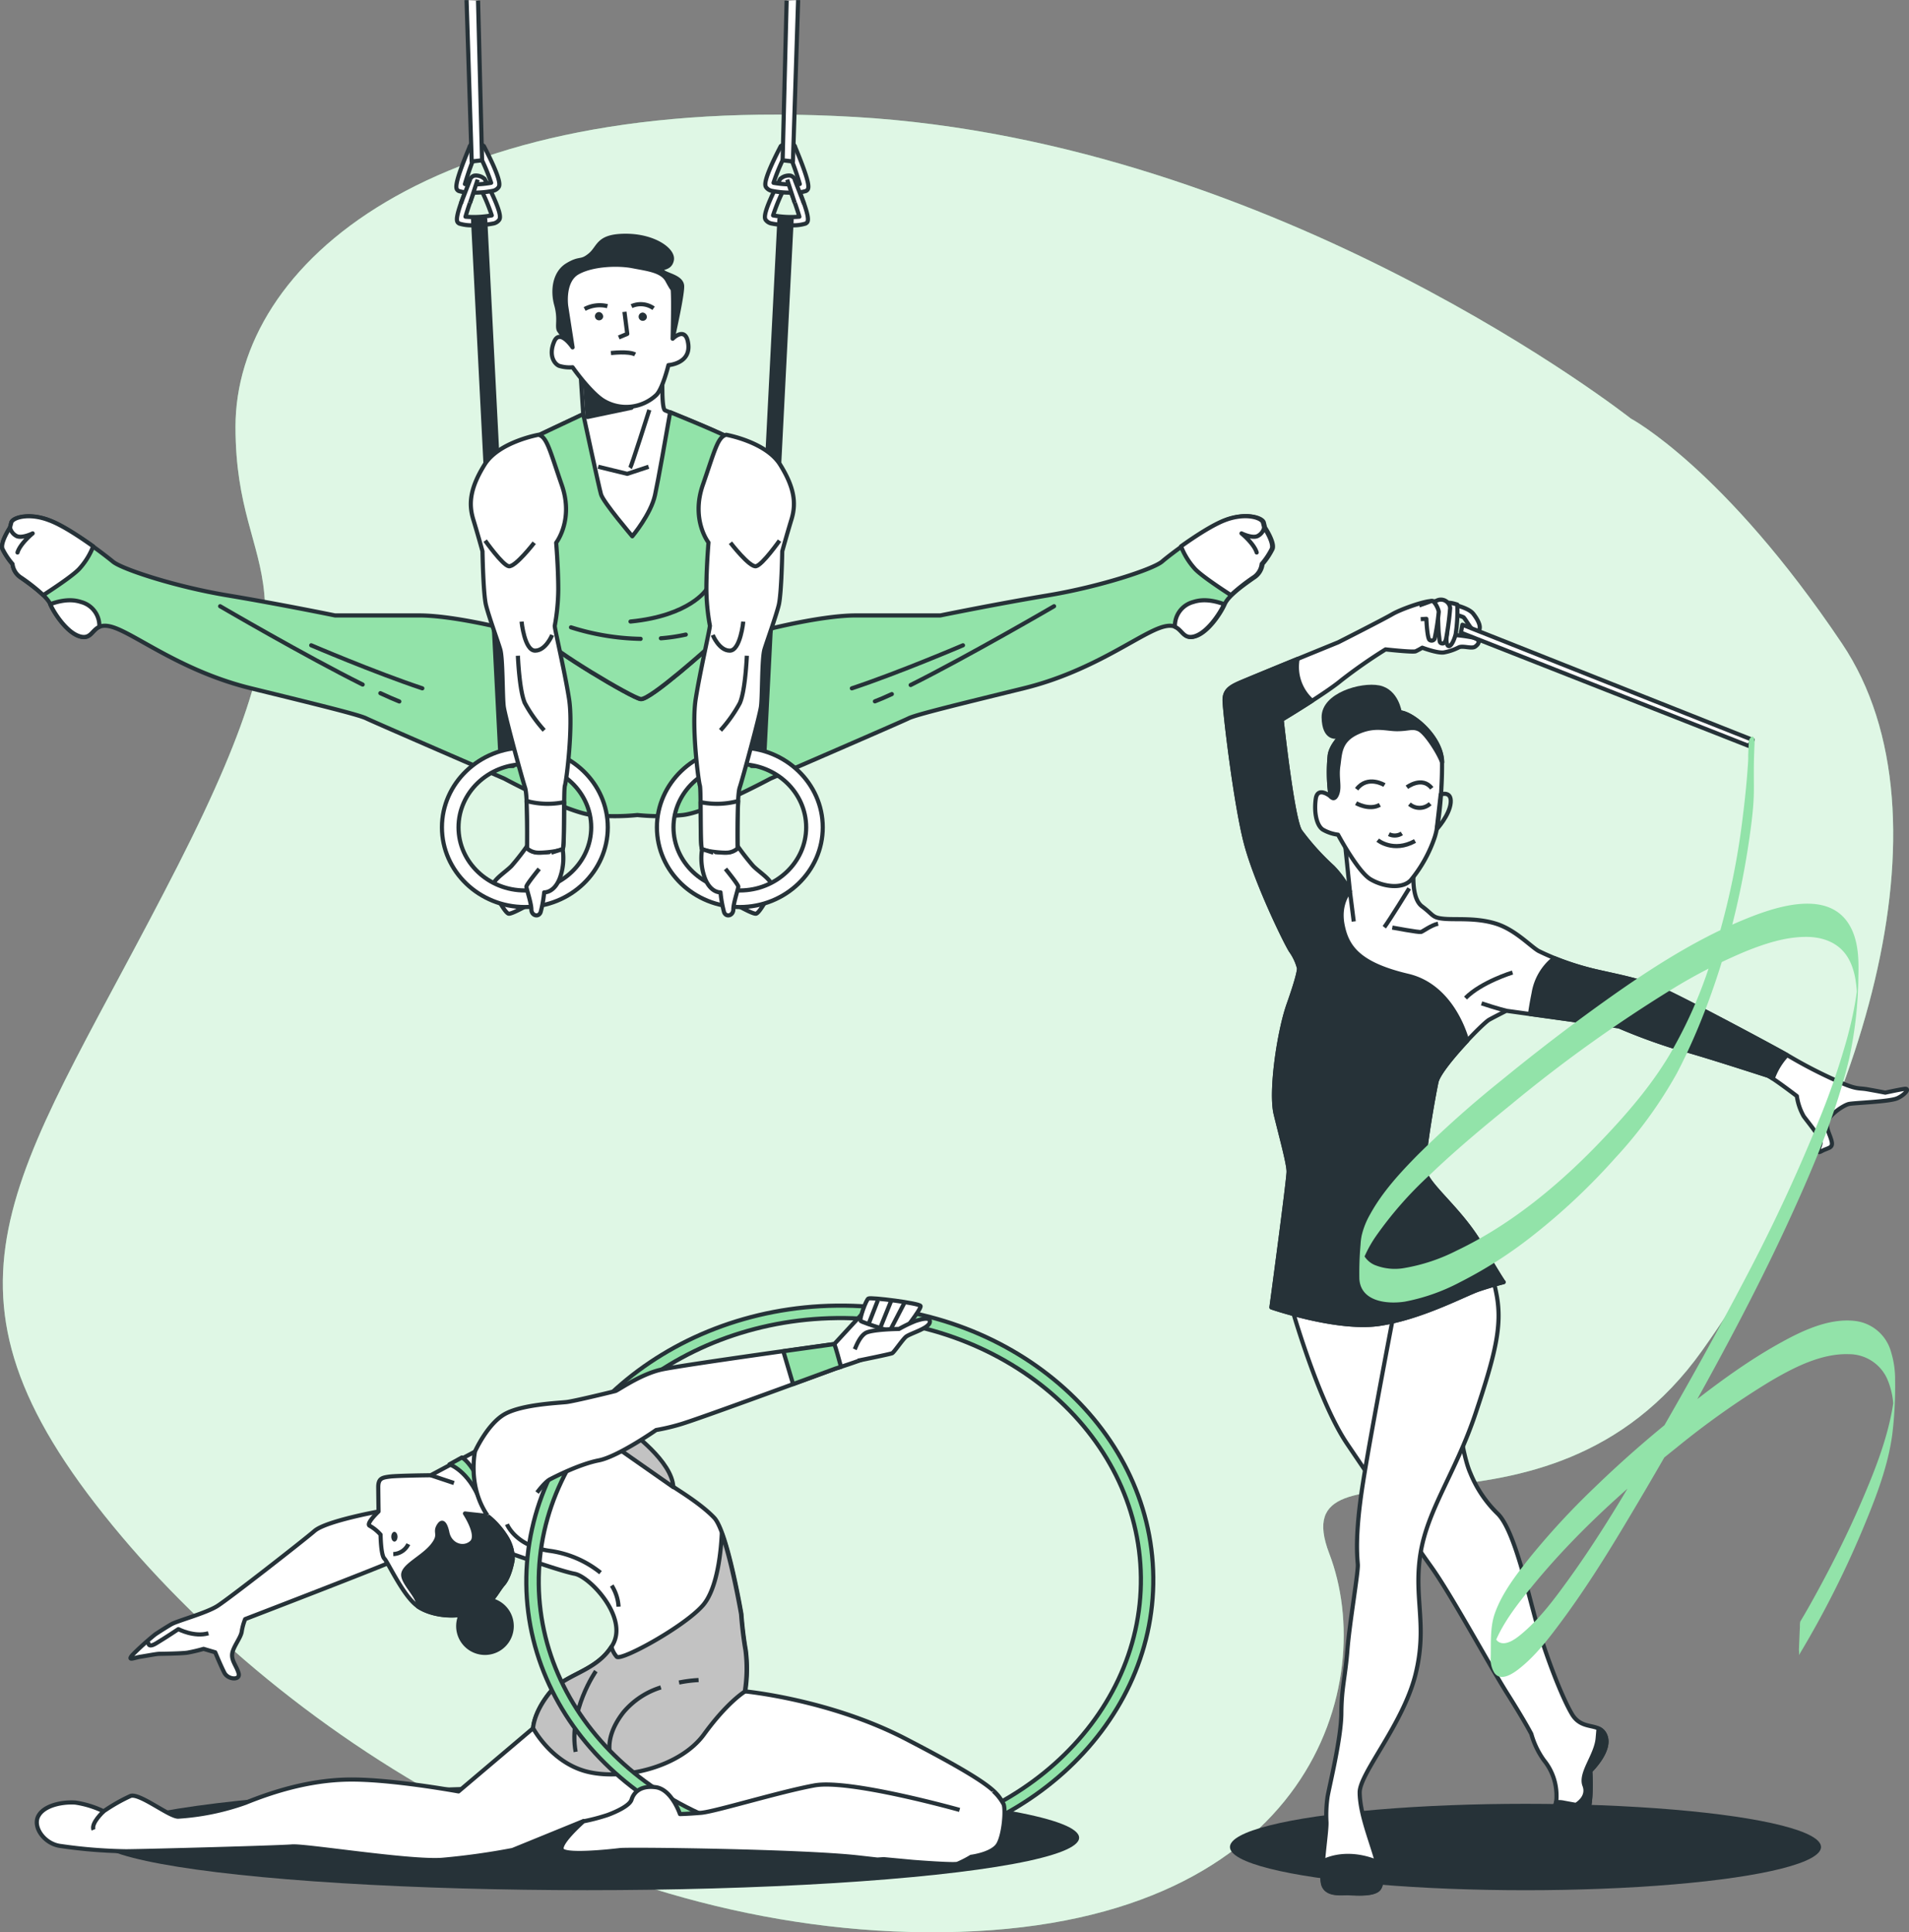 <svg xmlns="http://www.w3.org/2000/svg" viewBox="0 0 460.43 466.02"><rect x="0" y="0" width="460.43" height="466.02" fill="#808080" stroke="none"/><g id="background-simple"><path d="M413.53,111.48S328.9,44.7,226.41,38.75,77,74.46,77,113.47s23.14,33.06-13.89,105.79S.28,317.78,43.26,373.32s123,105.79,208.27,103.14,101.17-60.17,89.27-91.24,52.23,4,89.92-48.93S492.87,208,464.44,165.7,413.53,111.48,413.53,111.48Z" transform="translate(-20.2 -10.54)" style="fill:#92E3A9"></path><path d="M413.53,111.48S328.9,44.7,226.41,38.75,77,74.46,77,113.47s23.14,33.06-13.89,105.79S.28,317.78,43.26,373.32s123,105.79,208.27,103.14,101.17-60.17,89.27-91.24,52.23,4,89.92-48.93S492.87,208,464.44,165.7,413.53,111.48,413.53,111.48Z" transform="translate(-20.2 -10.54)" style="fill:#fff;opacity:0.7"></path></g><g id="shadow-2"><ellipse cx="367.93" cy="445.46" rx="71.28" ry="10.42" style="fill:#263238"></ellipse></g><g id="shadow-1"><ellipse cx="141.64" cy="443.22" rx="118.63" ry="12.65" style="fill:#263238"></ellipse></g><g id="character-3"><path d="M331.34,324.49s6.53,23.6,13.8,34.31,15.31,22.71,20.23,29.58,14,23.69,18.33,30.54,5.84,9.82,5.84,9.82a20,20,0,0,0,3.07,6.37,13.45,13.45,0,0,1,3,8.46c.08,3.12-1.21,3.9-1.27,5.36s2.85,1.78,4.32,1.43,4-.67,4.74-3.77.36-8.94.36-8.94,5-4.79,3.68-8.39-5.58-1.06-8.11-5.33-6.29-14.21-8.48-21.8-5.33-22.3-9.32-26.42a28.68,28.68,0,0,1-6.68-9.86c-1.53-3.39-2.49-10.3-2.49-10.3s.47-6.44-3.89-21.83-14.62-14.34-24.4-14.54S332.23,318.07,331.34,324.49Z" transform="translate(-20.2 -10.54)" style="fill:#fff;stroke:#263238;stroke-linejoin:round"></path><path d="M398.65,450.36c1.47-.36,4-.67,4.74-3.77s.36-8.94.36-8.94,5-4.79,3.68-8.39a3,3,0,0,0-1.68-1.84c-.05.58-.12,1.36-.21,2.39-.38,4.15-4.31,8.36-3.18,11.33s-2.07,4.7-2.07,4.7l-2.89-.53a5.2,5.2,0,0,0-1.92-.08c-.3,1.8-1.1,2.55-1.15,3.7C394.27,450.39,397.18,450.71,398.65,450.36Z" transform="translate(-20.2 -10.54)" style="fill:#263238;stroke:#263238;stroke-linejoin:round"></path><path d="M356.71,325.53s-5.82,30.17-7.8,42.8-1.35,17.65-1.22,19.53-2,14.08-2.52,20.72-1.41,8.9-1.45,15.15-3,18-3.34,20.27a29.76,29.76,0,0,0-.25,6c.11,2.51-1.52,11.81-.81,14.76s4.49,2.26,6.15,2.33,6.23.47,7.34-1.15.17-4.16-1.11-8.38-3.54-10.14-3.56-14.73,10.46-16.44,13.45-28.4-.49-18.35,1.2-29.11,8.52-19.64,13.27-33.82,6.49-21.18,5.13-28.53-3-8.87-3-8.87Z" transform="translate(-20.2 -10.54)" style="fill:#fff;stroke:#263238;stroke-linejoin:round"></path><path d="M352.81,466c.92-1.36.42-3.36-.52-6.43-6.68-2.67-11.39-.91-13-.11a20.68,20.68,0,0,0,0,5.36c.71,2.94,4.49,2.26,6.15,2.33S351.7,467.59,352.81,466Z" transform="translate(-20.2 -10.54)" style="fill:#263238;stroke:#263238;stroke-linejoin:round"></path><path d="M344.45,212.52l1.33,12.93a23.67,23.67,0,0,0-4.11-5.75A60.12,60.12,0,0,1,333.8,211c-1.9-2.87-4.48-26.87-4.48-26.87s10.66-6.39,14.36-9.5a123.79,123.79,0,0,1,10.7-7.47s6.64.74,7.28.45a17.93,17.93,0,0,0,1.58-.86s3.67,1.39,5.23,1.14a13,13,0,0,0,3.62-1.24c1-.44,3.06.42,3.89-.15s1.62-1.64-.53-2.2a40.39,40.39,0,0,0-6.18-.72l.83-4.93a9.77,9.77,0,0,1,3.07.75c.6.49,2.46,4.29,3.42,3.55s.56-2.3-1.06-4.39-8.57-3-10.12-3.05-7.21,1.88-9.44,3.18-13,6.76-13,6.76-21.78,8.88-24,9.87-3.34,1.88-3.42,3.9,2.67,25.56,5.23,35,9.43,23.51,10.74,25.58a12.86,12.86,0,0,1,2,4.27c0,.47-.25,2.32-2.53,8.75s-4.43,20.92-3.11,26.4S331,291.1,331,293.12s-4.14,32.73-4.14,32.73,15.76,5.46,25.91,4,20.78-7.21,24.08-8.32,6-1.77,6-1.77-.3-.16-5.52-9.07S363.82,296,363.66,292.29s2.27-17.44,3-20.82,11.14-14.13,12.72-15,4.13-2.15,4.13-2.15l27.15,3.75a141.67,141.67,0,0,0,14.37,5.25c5.07,1.29,20.39,6.27,21.46,6.62s7.09,4.95,7.09,4.95a13.73,13.73,0,0,0,1.66,4.88c1.17,1.6,4.13,5.13,4.09,6.22s-1.37,3.05.22,2.18,2.82-.66,2.42-2.38-1.42-3-1-4.7,3.89-4,5.14-4.29,9.8-.53,11.69-1.38,3.21-2.51,1.65-2.26-4.54.9-4.54.9-2-.39-4.31-.8-2.49.21-7.67-2.18a111.44,111.44,0,0,1-11.09-5.73c-4.1-2.34-26.42-14.28-31.3-16.34s-10.11-3-15.34-4.2a64.36,64.36,0,0,1-13.92-4.92c-2-1.16-5.68-5.2-10.43-6.63s-9.43-.86-12.37-1.13-2.45-.88-5.31-3-1.94-9.39-1.94-9.39,1.47,5.8-7.25-1.08S344.45,212.52,344.45,212.52Z" transform="translate(-20.2 -10.54)" style="fill:#fff;stroke:#263238;stroke-linejoin:round"></path><path d="M385,245.09s-7.45,2.26-11.34,6.15" transform="translate(-20.2 -10.54)" style="fill:none;stroke:#263238;stroke-linejoin:round"></path><path d="M383.54,254.32s-2.09-.49-6-1.79" transform="translate(-20.2 -10.54)" style="fill:none;stroke:#263238;stroke-linejoin:round"></path><path d="M356,234.25s6.46,1.2,6.94,1.06,2.39-1.61,4.11-2" transform="translate(-20.2 -10.54)" style="fill:none;stroke:#263238;stroke-linejoin:round"></path><path d="M360.08,224.8s-4.66,7.57-6,9.37" transform="translate(-20.2 -10.54)" style="fill:none;stroke:#263238;stroke-linejoin:round"></path><line x1="325.58" y1="214.91" x2="326.51" y2="222.24" style="fill:none;stroke:#263238;stroke-linejoin:round"></line><path d="M377.34,310.7c-5.22-8.9-13.52-14.68-13.68-18.41s2.27-17.44,3-20.82c.44-2,4.11-6.39,7.42-9.93-1.29-4.55-5.29-13.53-14.28-15.65-12-2.82-14.76-7-15.79-12.28s1.74-8.16,1.74-8.16a23.67,23.67,0,0,0-4.11-5.75A60.12,60.12,0,0,1,333.8,211c-1.9-2.87-4.48-26.87-4.48-26.87s3.6-2.16,7.34-4.58a10.9,10.9,0,0,1-3.49-10.1c-6.1,2.5-13,5.34-14.19,5.87-2.22,1-3.34,1.88-3.42,3.9s2.67,25.56,5.23,35,9.43,23.51,10.74,25.58a12.86,12.86,0,0,1,2,4.27c0,.47-.25,2.32-2.53,8.75s-4.43,20.92-3.11,26.4S331,291.1,331,293.12s-4.14,32.73-4.14,32.73,15.76,5.46,25.91,4,20.78-7.21,24.08-8.32,6-1.77,6-1.77S382.56,319.61,377.34,310.7Z" transform="translate(-20.2 -10.54)" style="fill:#263238;stroke:#263238;stroke-linejoin:round"></path><path d="M335.34,240.59s1.33-12-1-20.45" transform="translate(-20.2 -10.54)" style="fill:none;stroke:#263238;stroke-linejoin:round"></path><path d="M451.22,265c-5.31-3-26-14-30.69-16-4.88-2.06-10.11-3-15.34-4.2a71.63,71.63,0,0,1-10.09-3.17,13.47,13.47,0,0,0-5,8.45c-.39,1.92-.67,3.57-.87,5l21.49,3a141.67,141.67,0,0,0,14.37,5.25c5.07,1.29,20.39,6.27,21.46,6.62a7.45,7.45,0,0,1,1.22.71A16,16,0,0,1,451.22,265Z" transform="translate(-20.2 -10.54)" style="fill:#263238;stroke:#263238;stroke-linejoin:round"></path><path d="M371.68,156.35a36.74,36.74,0,0,1-.39,7.15c-.55,2.15-1.54,3.51-2,2.56s-.05-2.33,0-4-.44-4.51-.42-5S368.36,155.25,371.68,156.35Z" transform="translate(-20.2 -10.54)" style="fill:#fff;stroke:#263238;stroke-linejoin:round"></path><path d="M369.37,155.87a2.13,2.13,0,0,1,.59,1.32,71.26,71.26,0,0,1-1,7.51c-.22.77-.5,1.15-1.07,1s-.43-.6-.63-2-.16-5.56-.5-6.61-.85-1.33-.06-1.68A2.24,2.24,0,0,1,369.37,155.87Z" transform="translate(-20.2 -10.54)" style="fill:#fff;stroke:#263238;stroke-linejoin:round"></path><path d="M362.49,156.56s2.24-.78,2.92-1.06,1.77,1.9,1.8,2.61a57.93,57.93,0,0,1-1,6.48.8.8,0,0,1-1.23.27c-.57-.47-.76-5.07-.76-5.07l-1.36.08" transform="translate(-20.2 -10.54)" style="fill:#fff;stroke:#263238;stroke-linejoin:round"></path><polygon points="352.72 150.67 422.73 178.45 421.78 179.9 352.35 152.58 352.72 150.67" style="fill:#fff;stroke:#263238;stroke-linejoin:round"></polygon><path d="M441.81,194.33c0,.26,0,.38,0,0,0,.12,0,.25,0,.38v.24c0,.55,0-.46,0-.18,0,.87,0-.58,0,0,0-.61.05-1.3.08-1.85,0,.24.05-1.07,0-.34.06-1.11,0-.32,0-.08,0,.43,0-.53,0,.09,0,.22,0,.45,0,.67-.26,4.37-.7,9.06-1.26,13.52a183.63,183.63,0,0,1-8.81,38.73,109.34,109.34,0,0,1-9,19.52c-4.38,7.33-10,13.87-15.86,20.05-10.18,10.76-22,20.68-35.43,27.08a44.08,44.08,0,0,1-12.55,4.19,13,13,0,0,1-7.26-.74,5.53,5.53,0,0,1-3.27-4.54c0-.12,0-.25,0-.37-.07-.75-.34,7.4-.29,7.07,0-.08,0-.17,0-.25.05-.34.1-.67.17-1a14.62,14.62,0,0,1,.69-2.25,29.42,29.42,0,0,1,2.88-5.36,90.67,90.67,0,0,1,13.13-15c6.21-5.95,12.83-11.47,19.51-16.89a342,342,0,0,1,38.71-27.77,128.26,128.26,0,0,1,18-9.27c4.62-1.86,9.63-3.51,14.66-3.48,3.68,0,7.31,1.21,9.52,4.29s2.65,7.32,2.7,11.15c0,1.39.41-7.49.21-5.17l-.06.8c-.06.62-.12,1.24-.2,1.85-.16,1.23-.35,2.46-.58,3.69-.48,2.64-1.1,5.25-1.8,7.84a175.64,175.64,0,0,1-5.95,17.68,414.68,414.68,0,0,1-17.95,39C435.41,329.87,428.7,342,421.8,354c-7.39,12.84-14.79,25.76-23.5,37.77-3.15,4.35-6.47,8.81-10.54,12.35-1.4,1.21-4.28,3.73-6.27,2.31a4.14,4.14,0,0,1-1.35-2.7c0-.14,0-.29-.06-.43a2,2,0,0,1,0-.23c0-.16-.3,7.07-.3,7.09.07-.39.11-.77.21-1.16a15.9,15.9,0,0,1,.85-2.49c2-4.77,5.33-9.05,8.58-13,10.24-12.62,22.49-23.74,35.17-33.85a198.32,198.32,0,0,1,22.61-16c5.59-3.28,12.27-6.77,19-6.52a10.1,10.1,0,0,1,9.14,5.89,18.28,18.28,0,0,1,1.5,6.26c.05.59.07,1.19.08,1.78,0,3.09.52-8.1.16-4.22-.13,1.37-.33,2.73-.58,4.07-1.41,7.48-4.29,14.72-7.29,21.69s-6.42,13.89-10.06,20.62c-1.53,2.83-3.09,5.65-4.75,8.4a5.06,5.06,0,0,0-.08,1.19c-.05,1-.09,1.91-.13,2.86s-.08,1.91-.11,2.86a3.63,3.63,0,0,1,0,1.19,234.15,234.15,0,0,0,16-31.85c2.82-6.84,5.52-14,6.51-21.34a96.33,96.33,0,0,0,.69-13.15,22.44,22.44,0,0,0-1-6.86,10.24,10.24,0,0,0-8.53-7.39c-6.51-.83-13.3,2.54-18.78,5.62-8.37,4.7-16.16,10.6-23.67,16.56-7.16,5.68-14.06,11.71-20.62,18.07a181.45,181.45,0,0,0-15.73,17.07c-3.15,4-6.48,8.32-8.2,13.16-1.19,3.35-.92,7.17-1,10.67a6.15,6.15,0,0,0,.9,3.75c1.56,2.11,4.41.16,5.9-1,4.13-3.23,7.42-7.64,10.52-11.82,5.3-7.18,10.08-14.74,14.67-22.39q10.41-17.31,20.12-35c7.26-13.23,14.23-26.63,20.48-40.36,5.54-12.15,10.79-24.67,13.88-37.7a97.59,97.59,0,0,0,2.2-19.81c.12-4.2,0-8.81-2.27-12.5-5.18-8.39-17.59-4.26-24.73-1.37-14.06,5.7-26.91,14.55-39.1,23.47-6.8,5-13.45,10.18-20,15.54a255.74,255.74,0,0,0-20.14,17.93c-4.29,4.35-8.58,9-11.54,14.41a19,19,0,0,0-2,5,14.41,14.41,0,0,0-.29,2.26,77.49,77.49,0,0,0-.29,8.2c.26,5.54,6.67,6.24,11,5.56a47.27,47.27,0,0,0,13.27-4.68,104,104,0,0,0,17.58-11.26,153.11,153.11,0,0,0,19.81-18.63,105.53,105.53,0,0,0,14.91-20.48C431.49,256.33,439,236,442.37,211c1.43-10.41.5-10.38,1-20.88.15-3.25-1.34-1.58-1.38-.77-.07,1.65-.16,3.32-.17,5Z" transform="translate(-20.2 -10.54)" style="fill:#92E3A9"></path><path d="M357.79,182.34s-.72-5.15-5-6-13.42,1.78-13.33,7.21,3.22,4.64,3.22,4.64Z" transform="translate(-20.2 -10.54)" style="fill:#263238;stroke:#263238;stroke-linejoin:round"></path><path d="M348.57,184s-7,4.37-7.65,8.69a40.52,40.52,0,0,0,.21,9.94s-3.15-2.62-3.59.62.2,6.37,1.71,7.37a9.75,9.75,0,0,0,3.67,1.23s4.76,8.89,7.79,10.72,7.65,2.49,9.76.25a32.77,32.77,0,0,0,5.7-10.16c1.23-3.52,1.89-12.19,1.83-18.24s-7.11-11.93-10.21-12.06S350.17,182.8,348.57,184Z" transform="translate(-20.2 -10.54)" style="fill:#fff;stroke:#263238;stroke-linejoin:round"></path><path d="M357.79,182.34c-3.1-.13-7.62.46-9.22,1.64,0,0-7,4.37-7.65,8.69a40.52,40.52,0,0,0,.21,9.94s.88,1.27,1.58-.56-.16-3.89.28-6.82.24-6,4.52-8,7-.79,9.81-.83,3.44-.64,5,0,4.15,4.67,5.15,6.73c.18.37.38.8.57,1.26C367.94,188.34,360.89,182.47,357.79,182.34Z" transform="translate(-20.2 -10.54)" style="fill:#263238;stroke:#263238;stroke-linejoin:round"></path><path d="M367.68,202.15s2.68-1,2.41,2-3.37,6.38-3.37,6.38Z" transform="translate(-20.2 -10.54)" style="fill:none;stroke:#263238;stroke-linejoin:round"></path><path d="M347.27,204.25s3.18,1.84,5.73.4" transform="translate(-20.2 -10.54)" style="fill:none;stroke:#263238;stroke-linejoin:round"></path><path d="M354.12,199.88s-4.08-2.49-6.71,1" transform="translate(-20.2 -10.54)" style="fill:none;stroke:#263238;stroke-linejoin:round"></path><path d="M360.14,204.47a3.75,3.75,0,0,0,5-.1" transform="translate(-20.2 -10.54)" style="fill:none;stroke:#263238;stroke-linejoin:round"></path><path d="M359.53,200.41s3.69-2.79,6,.25" transform="translate(-20.2 -10.54)" style="fill:none;stroke:#263238;stroke-linejoin:round"></path><path d="M355.19,211.72a3.14,3.14,0,0,0,3.11-.18" transform="translate(-20.2 -10.54)" style="fill:none;stroke:#263238;stroke-linejoin:round"></path><path d="M352.49,213.16s3.75,3.1,9,.21" transform="translate(-20.2 -10.54)" style="fill:none;stroke:#263238;stroke-linejoin:round"></path></g><g id="character-2"><path d="M325.32,137.78l-.3-1.21c-.31-1.21-4.24-2.43-9.09-.61s-13.31,8.17-15.43,10S285.66,152,273,154.12s-26,4.85-26,4.85H226.64c-8.18,0-21.19,3.33-21.19,3.33-12.72.6-31.48,6.35-31.48,6.35s-18.77-5.75-31.48-6.35c0,0-13-3.33-21.19-3.33H101s-13.32-2.73-26-4.85S49.56,147.77,47.44,146,36.84,137.78,32,136s-8.78-.6-9.08.61l-.31,1.21s-2.42,3.63-1.81,5.14a17.3,17.3,0,0,0,2.42,3.64,4.46,4.46,0,0,0,2.12,3.32c2.12,1.52,6.05,4.24,7,6.36s4.24,7.27,7.57,7.87S42.29,159.87,48,162s16.65,10.6,32.69,14.53,26,6.36,27.85,7.27,33.3,14.53,33.3,14.53,15.14,8.17,21.19,8.78a54.73,54.73,0,0,0,10.9,0,54.61,54.61,0,0,0,10.89,0c6.06-.61,21.19-8.78,21.19-8.78s31.48-13.62,33.3-14.53,11.81-3.33,27.85-7.27,26.94-12.41,32.69-14.53,4.84,2.73,8.17,2.12,6.66-5.75,7.57-7.87,4.85-4.84,7-6.36a4.46,4.46,0,0,0,2.12-3.32,17.3,17.3,0,0,0,2.42-3.64C327.74,141.41,325.32,137.78,325.32,137.78Z" transform="translate(-20.2 -10.54)" style="fill:#92E3A9;stroke:#263238;stroke-linejoin:round"></path><path d="M111.94,177.72c1.75.82,3.31,1.49,4.57,2" transform="translate(-20.2 -10.54)" style="fill:none;stroke:#263238;stroke-linecap:round;stroke-linejoin:round"></path><path d="M73.29,156.75s20.54,12,34.38,18.89" transform="translate(-20.2 -10.54)" style="fill:none;stroke:#263238;stroke-linecap:round;stroke-linejoin:round"></path><path d="M95.26,166.17s15.21,6.52,26.8,10.38" transform="translate(-20.2 -10.54)" style="fill:none;stroke:#263238;stroke-linecap:round;stroke-linejoin:round"></path><path d="M39.75,155.73c-2.79-.93-5.63-.12-7.44.52.91,2.13,4.23,7.26,7.56,7.86,2.24.41,2.57-1.64,4.29-2.39A5.91,5.91,0,0,0,39.75,155.73Z" transform="translate(-20.2 -10.54)" style="fill:#fff;stroke:#263238;stroke-linejoin:round"></path><path d="M22.92,136.57l-.31,1.21s-2.42,3.63-1.81,5.14a17.3,17.3,0,0,0,2.42,3.64,4.46,4.46,0,0,0,2.12,3.32,45.74,45.74,0,0,1,5.3,4.19c2.28-1.48,6.86-4.5,8.56-6.21a17.41,17.41,0,0,0,3.48-5.55C39.28,139.88,35,137.07,32,136,27.16,134.14,23.22,135.36,22.92,136.57Z" transform="translate(-20.2 -10.54)" style="fill:#fff;stroke:#263238;stroke-linejoin:round"></path><path d="M22.61,137.78a3.07,3.07,0,0,0,1.67,2.08c1.36.54,3.8-.68,3.8-.68s-3,2.44-3.66,4.61" transform="translate(-20.2 -10.54)" style="fill:none;stroke:#263238;stroke-linecap:round;stroke-linejoin:round"></path><path d="M235.3,177.94c-1.56.72-2.94,1.32-4.08,1.75" transform="translate(-20.2 -10.54)" style="fill:none;stroke:#263238;stroke-linecap:round;stroke-linejoin:round"></path><path d="M274.43,156.75s-20.75,12.08-34.59,19" transform="translate(-20.2 -10.54)" style="fill:none;stroke:#263238;stroke-linecap:round;stroke-linejoin:round"></path><path d="M252.46,166.17s-15.21,6.52-26.8,10.38" transform="translate(-20.2 -10.54)" style="fill:none;stroke:#263238;stroke-linecap:round;stroke-linejoin:round"></path><path d="M308,155.73c2.79-.93,5.63-.12,7.44.52-.92,2.13-4.24,7.26-7.57,7.86-2.24.41-2.56-1.64-4.29-2.39A5.93,5.93,0,0,1,308,155.73Z" transform="translate(-20.2 -10.54)" style="fill:#fff;stroke:#263238;stroke-linejoin:round"></path><path d="M324.81,136.57l.3,1.21s2.42,3.63,1.82,5.14a17.61,17.61,0,0,1-2.43,3.64,4.46,4.46,0,0,1-2.12,3.32,46.6,46.6,0,0,0-5.3,4.19c-2.28-1.48-6.86-4.5-8.56-6.21a17.51,17.51,0,0,1-3.47-5.55c3.39-2.43,7.71-5.24,10.68-6.35C320.57,134.14,324.5,135.36,324.81,136.57Z" transform="translate(-20.2 -10.54)" style="fill:#fff;stroke:#263238;stroke-linejoin:round"></path><path d="M325.11,137.78a3,3,0,0,1-1.67,2.08c-1.36.54-3.8-.68-3.8-.68s3,2.44,3.66,4.61" transform="translate(-20.2 -10.54)" style="fill:none;stroke:#263238;stroke-linecap:round;stroke-linejoin:round"></path><path d="M134.47,64.86a9.68,9.68,0,0,1-3.5-.4c-.74-.44-1.43-.86,2.64-10.66l0-.06a1.56,1.56,0,0,1,1-.84,3.05,3.05,0,0,1,2.24.61l.2.14.12.21c4.27,8.24,3.69,9.25,3.44,9.69a2.26,2.26,0,0,1-1.45.9A23.07,23.07,0,0,1,134.47,64.86Zm-2-2.06a24.18,24.18,0,0,0,6.34-.31A46.45,46.45,0,0,0,135.57,55l-.26-.12A71.91,71.91,0,0,0,132.47,62.8Zm6.38,0Zm.22-.41Z" transform="translate(-20.2 -10.54)" style="fill:#fff;stroke:#263238;stroke-linejoin:round"></path><path d="M134.33,57a10,10,0,0,1-3.5-.4c-.74-.45-1.43-.86,2.64-10.66l0-.07a1.54,1.54,0,0,1,1-.83,3.07,3.07,0,0,1,2.24.6l.2.14.11.22c4.27,8.24,3.69,9.25,3.44,9.68a2.22,2.22,0,0,1-1.45.9A22.29,22.29,0,0,1,134.33,57Zm-2-2.07a24.58,24.58,0,0,0,6.33-.3,46.46,46.46,0,0,0-3.24-7.47l-.26-.12A70.77,70.77,0,0,0,132.34,54.9Zm6.37,0Zm.23-.4Z" transform="translate(-20.2 -10.54)" style="fill:#fff;stroke:#263238;stroke-linejoin:round"></path><path d="M133.61,53.8l-2.1,5.13,2.07.53s1.65-5,1.7-5.19" transform="translate(-20.2 -10.54)" style="fill:#fff"></path><line x1="115.2" y1="43.32" x2="113.37" y2="48.92" style="fill:none;stroke:#263238;stroke-linejoin:round"></line><line x1="113.43" y1="43.2" x2="111.13" y2="49.15" style="fill:none;stroke:#263238;stroke-linejoin:round"></line><polyline points="112.53 0.02 113.77 38.94 116.27 38.66 115.3 0.15" style="fill:#fff;stroke:#263238;stroke-linejoin:round"></polyline><polygon points="123.77 184.74 120.82 184.73 114.09 52.89 117.03 52.91 123.77 184.74" style="fill:#263238;stroke:#263238;stroke-linejoin:round"></polygon><path d="M160.19,100l.68,10.46s-13.88,6.51-14.39,6.85,0,7.54,1,13.71,3.77,32,4.46,33.93,20.56,13.88,22.79,14.22,17-13,17-13,7-47.47,6.51-48.67-16.62-7.54-17.65-8-.52-10.8-.52-10.8Z" transform="translate(-20.2 -10.54)" style="fill:#fff;stroke:#263238;stroke-linejoin:round"></path><path d="M161.21,101.17l.69,9.94,10.62-2.23S162.24,102,161.21,101.17Z" transform="translate(-20.2 -10.54)" style="fill:#263238;stroke:#263238;stroke-linejoin:round"></path><path d="M181.84,109.94c-1,5.75-2.92,16.67-3.66,20-1,4.63-5.48,9.94-5.48,9.94s-7-8.22-7.54-10.11-4.29-19.36-4.29-19.36-13.88,6.51-14.39,6.85,0,7.54,1,13.71,3.77,32,4.46,33.93,20.56,13.88,22.79,14.22,17-13,17-13,7-47.47,6.51-48.67C197.79,116.42,185.85,111.6,181.84,109.94Z" transform="translate(-20.2 -10.54)" style="fill:#92E3A9;stroke:#263238;stroke-linejoin:round"></path><path d="M179.6,164.48a43.14,43.14,0,0,0,6-.89" transform="translate(-20.2 -10.54)" style="fill:none;stroke:#263238;stroke-linecap:round;stroke-linejoin:round"></path><path d="M157.92,161.84a59,59,0,0,0,16.79,2.78" transform="translate(-20.2 -10.54)" style="fill:none;stroke:#263238;stroke-linecap:round;stroke-linejoin:round"></path><path d="M190.56,152.75s-3.95,6.29-18.29,7.69" transform="translate(-20.2 -10.54)" style="fill:none;stroke:#263238;stroke-linecap:round;stroke-linejoin:round"></path><path d="M176.81,109.4s-4.29,13.54-4.63,14" transform="translate(-20.2 -10.54)" style="fill:none;stroke:#263238;stroke-linejoin:round"></path><polyline points="144.27 112.57 151.29 114.28 156.44 112.57" style="fill:none;stroke:#263238;stroke-linejoin:round"></polyline><path d="M148.36,213.07a59,59,0,0,1-4.8,6.34c-1.71,1.72-5,3.6-4.45,5.32s2.91,6,3.77,6.17,5.82-2.75,5.82-2.75c1.38-1.71,3.6-4.28,4.63-5.48s1.37-5.65,1.37-7.54S149.39,211,148.36,213.07Z" transform="translate(-20.2 -10.54)" style="fill:#fff;stroke:#263238;stroke-linejoin:round"></path><path d="M146.79,229.3c-11,0-20-8.62-20-19.22s9-19.23,20-19.23,20,8.63,20,19.23S157.83,229.3,146.79,229.3Zm0-34.45c-8.83,0-16,6.83-16,15.23s7.19,15.22,16,15.22,16-6.83,16-15.22S155.63,194.85,146.79,194.85Z" transform="translate(-20.2 -10.54)" style="fill:#fff;stroke:#263238;stroke-linejoin:round"></path><path d="M150.08,115.4s-9.6,1.71-13,7.19-3.94,9.26-2.74,13.2,2.23,7.71,2.23,7.71.17,10.28.85,13,2.75,8.4,3.43,10.63.52,11.48.86,13.88,4.45,17.48,5.14,19.53.51,14.57.51,14.57a4.12,4.12,0,0,0,2.23,1c1.37.17,5.83-.34,6.34-.86s.17-14.22.52-15.25,2.05-14.22,1-20.91S154,162.35,154,161.49a50.94,50.94,0,0,0,.85-8.74c0-5.31-.51-11.31-.51-11.31s4.28-5.48,1.37-13.88S152.13,115.91,150.08,115.4Z" transform="translate(-20.2 -10.54)" style="fill:#fff;stroke:#263238;stroke-linejoin:round"></path><path d="M137.22,140.93s4.12,5.83,5.66,6.17,6.17-5.66,6.17-5.66" transform="translate(-20.2 -10.54)" style="fill:none;stroke:#263238;stroke-miterlimit:10"></path><path d="M146,160.46s.69,7,3.26,7,4.11-3.77,4.11-3.77" transform="translate(-20.2 -10.54)" style="fill:none;stroke:#263238;stroke-miterlimit:10"></path><path d="M145.11,168.69s.34,8.57,1.71,11.48a33.79,33.79,0,0,0,4.63,6.51" transform="translate(-20.2 -10.54)" style="fill:none;stroke:#263238;stroke-miterlimit:10"></path><path d="M156.25,204a19.57,19.57,0,0,1-9.06-.28c.24,4.38.14,11.44.14,11.44a4.12,4.12,0,0,0,2.23,1c1.37.17,5.83-.34,6.34-.86C156.25,215,156.2,208.39,156.25,204Z" transform="translate(-20.2 -10.54)" style="fill:#fff;stroke:#263238;stroke-linejoin:round"></path><path d="M150.25,220.1s-3.09,3.77-3.09,4.28,1.2,4,1.2,5.49,1.72,2,2.23.68a28.94,28.94,0,0,0,.86-4.79s2.4.17,3.77-3.43a14.06,14.06,0,0,0,.68-7l-2.74.86" transform="translate(-20.2 -10.54)" style="fill:#fff;stroke:#263238;stroke-linejoin:round"></path><path d="M211,64.86a9.68,9.68,0,0,0,3.5-.4c.74-.44,1.44-.86-2.64-10.66l0-.06a1.6,1.6,0,0,0-1-.84,3.05,3.05,0,0,0-2.24.61l-.2.14-.12.21c-4.26,8.24-3.69,9.25-3.44,9.69a2.26,2.26,0,0,0,1.45.9A23.07,23.07,0,0,0,211,64.86Zm2-2.06a24.18,24.18,0,0,1-6.34-.31A46.45,46.45,0,0,1,209.86,55l.26-.12A71.91,71.91,0,0,1,213,62.8Zm-6.37,0Zm-.23-.41Z" transform="translate(-20.2 -10.54)" style="fill:#fff;stroke:#263238;stroke-linejoin:round"></path><path d="M211.1,57a9.91,9.91,0,0,0,3.5-.4c.74-.45,1.43-.86-2.64-10.66l0-.07a1.54,1.54,0,0,0-1-.83,3,3,0,0,0-2.24.6l-.21.14-.11.22c-4.27,8.24-3.69,9.25-3.44,9.68a2.22,2.22,0,0,0,1.45.9A22.29,22.29,0,0,0,211.1,57Zm2-2.07a24.58,24.58,0,0,1-6.33-.3A46.46,46.46,0,0,1,210,47.13l.26-.12A70.77,70.77,0,0,1,213.09,54.9Zm-6.37,0Zm-.22-.4Z" transform="translate(-20.2 -10.54)" style="fill:#fff;stroke:#263238;stroke-linejoin:round"></path><path d="M211.85,53.8l2.1,5.13-2.07.53-1.71-5.19" transform="translate(-20.2 -10.54)" style="fill:#fff"></path><line x1="189.86" y1="43.32" x2="191.68" y2="48.92" style="fill:none;stroke:#263238;stroke-linejoin:round"></line><line x1="191.62" y1="43.2" x2="193.92" y2="49.15" style="fill:none;stroke:#263238;stroke-linejoin:round"></line><polyline points="192.5 0.02 191.25 38.94 188.76 38.66 189.73 0.15" style="fill:#fff;stroke:#263238;stroke-linejoin:round"></polyline><polygon points="181.26 184.74 184.21 184.73 190.94 52.89 187.99 52.91 181.26 184.74" style="fill:#263238;stroke:#263238;stroke-linejoin:round"></polygon><path d="M197.07,213.07a59,59,0,0,0,4.8,6.34c1.71,1.72,5,3.6,4.45,5.32s-2.91,6-3.77,6.17-5.82-2.75-5.82-2.75c-1.37-1.71-3.6-4.28-4.63-5.48s-1.37-5.65-1.37-7.54S196,211,197.07,213.07Z" transform="translate(-20.2 -10.54)" style="fill:#fff;stroke:#263238;stroke-linejoin:round"></path><path d="M198.64,229.3c11,0,20-8.62,20-19.22s-9-19.23-20-19.23-20,8.63-20,19.23S187.6,229.3,198.64,229.3Zm0-34.45c8.83,0,16,6.83,16,15.23s-7.19,15.22-16,15.22-16-6.83-16-15.22S189.81,194.85,198.64,194.85Z" transform="translate(-20.2 -10.54)" style="fill:#fff;stroke:#263238;stroke-linejoin:round"></path><path d="M195.36,115.4s9.59,1.71,13,7.19,3.94,9.26,2.74,13.2-2.23,7.71-2.23,7.71-.17,10.28-.85,13-2.74,8.4-3.43,10.63-.51,11.48-.86,13.88-4.45,17.48-5.14,19.53-.51,14.57-.51,14.57a4.12,4.12,0,0,1-2.23,1c-1.37.17-5.83-.34-6.34-.86s-.17-14.22-.51-15.25-2.06-14.22-1-20.91,3.42-16.79,3.42-17.65a50.94,50.94,0,0,1-.85-8.74c0-5.31.51-11.31.51-11.31s-4.28-5.48-1.37-13.88S193.3,115.91,195.36,115.4Z" transform="translate(-20.2 -10.54)" style="fill:#fff;stroke:#263238;stroke-linejoin:round"></path><path d="M208.21,140.93s-4.11,5.83-5.66,6.17-6.17-5.66-6.17-5.66" transform="translate(-20.2 -10.54)" style="fill:none;stroke:#263238;stroke-miterlimit:10"></path><path d="M199.47,160.46s-.69,7-3.26,7-4.11-3.77-4.11-3.77" transform="translate(-20.2 -10.54)" style="fill:none;stroke:#263238;stroke-miterlimit:10"></path><path d="M200.33,168.69s-.35,8.57-1.72,11.48a33.79,33.79,0,0,1-4.63,6.51" transform="translate(-20.2 -10.54)" style="fill:none;stroke:#263238;stroke-miterlimit:10"></path><path d="M189.18,204a19.57,19.57,0,0,0,9.06-.28c-.24,4.38-.14,11.44-.14,11.44a4.12,4.12,0,0,1-2.23,1c-1.37.17-5.83-.34-6.34-.86C189.18,215,189.23,208.39,189.18,204Z" transform="translate(-20.2 -10.54)" style="fill:#fff;stroke:#263238;stroke-linejoin:round"></path><path d="M195.18,220.1s3.09,3.77,3.09,4.28-1.2,4-1.2,5.49-1.71,2-2.23.68a28.94,28.94,0,0,1-.86-4.79s-2.39.17-3.77-3.43a14.06,14.06,0,0,1-.68-7l2.74.86" transform="translate(-20.2 -10.54)" style="fill:#fff;stroke:#263238;stroke-linejoin:round"></path><path d="M158.55,82.32l-.25,12A38.78,38.78,0,0,1,155,90.2c-.51-1,.31-2.74-.64-6.17s-.43-7.71,2.71-9.59,3.15-.52,5.44-2.4,1.76-4.63,8.61-4.63,11.58,3.43,11.12,5.83-2.93,1.54-2.37,2.57,4.8,1.37,4.85,3.77-2.3,12.68-2.3,12.68-1.2-.51-1.37-3.26.93-8-.25-9.59-5.15-2.74-7.1-2.23-2.56,1.37-4.58,1-4.91-1.89-7.15-.34A11.42,11.42,0,0,0,158.55,82.32Z" transform="translate(-20.2 -10.54)" style="fill:#263238;stroke:#263238;stroke-linejoin:round"></path><path d="M158.3,94.32s-3.08-4.63-4.45-1.37,0,5.31,1.19,5.82a8.55,8.55,0,0,0,3.26.35s4,5.71,7.2,7.88a10.61,10.61,0,0,0,13-1.2c1.55-1.55,2.92-7.2,2.92-7.2s5.31-.34,4.79-5-3.77-1.37-3.77-1.37.25-9.94,0-12c0,0,0,.35-1.29-2.05s-4.81-2.74-8.32-3.43-9.74-.51-13.34,1.54-2.74,8.06-2.74,8.06Z" transform="translate(-20.2 -10.54)" style="fill:#fff;stroke:#263238;stroke-linejoin:round"></path><polyline points="149.24 81.38 151.29 80.52 150.61 75.21" style="fill:none;stroke:#263238;stroke-linejoin:round"></polyline><path d="M167.55,95.69s4.29-.52,5.83.34" transform="translate(-20.2 -10.54)" style="fill:none;stroke:#263238;stroke-linejoin:round"></path><path d="M161.21,85.06a7.78,7.78,0,0,1,5.49-.68" transform="translate(-20.2 -10.54)" style="fill:none;stroke:#263238;stroke-linejoin:round"></path><path d="M172.52,84.38a5.39,5.39,0,0,1,5.32.51" transform="translate(-20.2 -10.54)" style="fill:none;stroke:#263238;stroke-linejoin:round"></path><path d="M165.67,87a1,1,0,1,1-.94-1.2A1.1,1.1,0,0,1,165.67,87Z" transform="translate(-20.2 -10.54)" style="fill:#263238"></path><path d="M176.21,87.12a1,1,0,1,1-.94-1.2A1.1,1.1,0,0,1,176.21,87.12Z" transform="translate(-20.2 -10.54)" style="fill:#263238"></path></g><g id="character-1"><path d="M142,384.71s13.15,4.71,16.8,5.39,13,10.54,9.17,17.13-11.57,6.92-15.39,11.82-3.79,8.29-3.79,8.29l-18,15.25s-16.29-3-26.48-2.86-19.37,3.37-24.93,5.62a59.52,59.52,0,0,1-16.22,3.33c-2.18,0-9.28-5.72-11.46-5a42.09,42.09,0,0,0-6.51,3.71,23.5,23.5,0,0,0-6.81-2.11c-2.92-.21-7.52.57-8.94,3.26s1.53,6.77,5.41,7.22a121.48,121.48,0,0,0,15.79,1.27c6.07-.06,36.87-.9,40-1.17s28.43,3.8,36.19,3.23a169.82,169.82,0,0,0,17-2.37l17.15-7s-6.73,5.9-5,7.09,11.65.11,13.83-.15,43.92.23,57.52,1.78,22.6,2.66,25.73.44,7.49-2.76,8.43-5.44,1.38-7.05-.1-9.22-4.42-4.8-22.73-14.3-38.71-11.45-38.71-11.45a35.4,35.4,0,0,0,.13-9.95c-.77-4.36-1.06-8.73-1.06-8.73s-3.38-19.85-6.57-23.21-8.81-6.7-9.79-7.42-1.25-3.38-5.43-8.18-11.24-6.67-13.18-7.14-22.71,2.41-27.73,8.54S137.61,382.34,142,384.71Z" transform="translate(-20.2 -10.54)" style="fill:#fff;stroke:#263238;stroke-linejoin:round"></path><path d="M167.74,392.94a10.69,10.69,0,0,1,1.65,5.09" transform="translate(-20.2 -10.54)" style="fill:none;stroke:#263238;stroke-linejoin:round"></path><path d="M142.48,378.16s2,5.18,10.16,6.39a25,25,0,0,1,12.4,5.28" transform="translate(-20.2 -10.54)" style="fill:none;stroke:#263238;stroke-linejoin:round"></path><path d="M182.59,369.21,168,359l4.19-3.3S182.38,363,182.59,369.21Z" transform="translate(-20.2 -10.54)" style="fill:#c2c2c2;stroke:#263238;stroke-linejoin:round"></path><path d="M200,408.57c-.77-4.36-1.06-8.73-1.06-8.73s-2.16-12.64-4.65-19.45c-.16,3.56-.92,13.22-4.6,17.37-4.55,5.15-19.5,13.33-20.73,12.37a6.12,6.12,0,0,1-1.3-2.43c-3.91,6.13-11.36,6.58-15.09,11.35s-3.79,8.29-3.79,8.29,4.46,8.44,13.22,10.53,22.31-1.22,28-9.05,9.83-10.3,9.83-10.3A35.4,35.4,0,0,0,200,408.57Z" transform="translate(-20.2 -10.54)" style="fill:#c2c2c2;stroke:#263238;stroke-linejoin:round"></path><path d="M163.92,413.58s-6.69,9.54-4.88,19.47" transform="translate(-20.2 -10.54)" style="fill:none;stroke:#263238;stroke-linejoin:round"></path><path d="M179.6,417.51a19.26,19.26,0,0,0-9,5.95c-5.74,7.34-2.53,12.16-2.53,12.16" transform="translate(-20.2 -10.54)" style="fill:none;stroke:#263238;stroke-linejoin:round"></path><path d="M188.69,415.73a32,32,0,0,0-4.71.6" transform="translate(-20.2 -10.54)" style="fill:none;stroke:#263238;stroke-linejoin:round"></path><path d="M111.5,375.08s-12.66,2.29-15.43,4.68S75.4,396.12,72.63,397.87,63,401.42,61.5,402.29s-3.84,2.41-3.84,2.41a66.53,66.53,0,0,0-5.54,5c-1.27,1.52.44.64,1.94.41s3.87-.69,4.51-.7,5.37-.06,6.88-.29a39.53,39.53,0,0,0,3.85-.91l2.81.83s1.32,3.21,2.2,4.92,3.89,1.89,3.45.18-1.76-3-1.56-4.71,2.1-3.9,2.3-5.4a13.76,13.76,0,0,1,.83-3s31.68-12.18,35.53-13.94,4-8,2-11S111.5,375.08,111.5,375.08Z" transform="translate(-20.2 -10.54)" style="fill:#fff;stroke:#263238;stroke-linejoin:round"></path><path d="M56,406.48s-.38,1.75,1.89.38,5.33-3.41,5.33-3.41,3.78,2,7.25,1" transform="translate(-20.2 -10.54)" style="fill:none;stroke:#263238;stroke-linejoin:round"></path><path d="M143.62,402.66a6.45,6.45,0,1,1-6.52-6.38A6.44,6.44,0,0,1,143.62,402.66Z" transform="translate(-20.2 -10.54)" style="fill:#263238;stroke:#263238;stroke-linejoin:round"></path><path d="M134.77,360.63l-10.69,5.71s-8,.08-9.88.32-2.79.46-2.77,2.61.07,5.81.07,5.81-3.19,3-2.11,3.46a10.13,10.13,0,0,1,2.6,2.12s.05,4.94.92,5.79,4.62,9.19,8.09,11.52,9.49,2.9,13.77,1.14,5.11-4.58,6.8-6.53,2.3-6,2.3-6a10,10,0,0,0-1.56-5.36,19.92,19.92,0,0,0-4.58-5.11,28.42,28.42,0,0,1-2.43-5.78C134,366.22,134.77,360.63,134.77,360.63Z" transform="translate(-20.2 -10.54)" style="fill:#fff;stroke:#263238;stroke-linejoin:round"></path><path d="M133.94,382.56c-1.92,1.74-5.15.71-5.83-2.3,0,0-.69-3.86-2-1.91s.67,2.14-1.66,5-7,4.81-7,7S121.62,396,121,398c3.46,2.33,9.49,2.9,13.77,1.14s5.11-4.58,6.8-6.53,2.3-6,2.3-6a10,10,0,0,0-1.56-5.36,19.92,19.92,0,0,0-4.58-5.11c-1.93-.19-5.38-.58-5.38-.58S135.85,380.82,133.94,382.56Z" transform="translate(-20.2 -10.54)" style="fill:#263238;stroke:#263238;stroke-linejoin:round"></path><path d="M115.05,385.35a4.19,4.19,0,0,0,3.63-2.4" transform="translate(-20.2 -10.54)" style="fill:none;stroke:#263238;stroke-linejoin:round"></path><path d="M116.08,381.15c0,.65-.32,1.19-.74,1.19s-.76-.52-.77-1.17.33-1.19.74-1.19S116.07,380.5,116.08,381.15Z" transform="translate(-20.2 -10.54)" style="fill:#263238"></path><path d="M136,372.44l1.33-1.62s-3-7.26-5.73-8.77l-3,1.66s4.53,1.45,7.4,8.73" transform="translate(-20.2 -10.54)" style="fill:#92E3A9;stroke:#263238;stroke-linejoin:round"></path><line x1="103.88" y1="355.8" x2="109.49" y2="357.67" style="fill:none;stroke:#263238;stroke-linejoin:round"></line><path d="M223.5,458.09c-41.69.47-75.95-28.91-76.36-65.48S180.32,325.9,222,325.43s75.95,28.91,76.36,65.48S265.19,457.62,223.5,458.09Zm-1.45-129.66c-40,.45-72.3,29.22-71.91,64.15s33.29,63,73.33,62.51,72.29-29.23,71.9-64.15S262.08,328,222.05,328.43Z" transform="translate(-20.2 -10.54)" style="fill:#92E3A9;stroke:#263238;stroke-linejoin:round"></path><path d="M149.74,370.51s1.87-2.55,3.13-3.2,7.12-3.66,11.75-4.56,13.83-7.32,13.83-7.32a50.48,50.48,0,0,0,5.68-1.33c4-1.1,37.58-13.49,37.58-13.49s9.25-2.85,11.76-4.56a27.25,27.25,0,0,0,5.21-5.54l-10.79-2.83-6.45,7s-36.63,5.05-41.68,6.16-10.48,5-11.11,5.18-9.88,2.43-11.78,2.66-10.74.55-14.93,2.91-7.17,9-7.17,9-1.86,8.38,3,15.44" transform="translate(-20.2 -10.54)" style="fill:#fff;stroke:#263238;stroke-linejoin:round"></path><path d="M211.48,344.36c5.82-2.12,10.23-3.75,10.23-3.75l1.33-.42c-.51-1.92-1.22-4.48-1.6-5.48,0,0-5.39.74-12.31,1.72Z" transform="translate(-20.2 -10.54)" style="fill:#92E3A9;stroke:#263238;stroke-linejoin:round"></path><path d="M237.51,332.42s5-6.23,4.72-6.91-12-2.15-12.58-1.8-2.23,4.94-1.88,5.39S237.51,332.42,237.51,332.42Z" transform="translate(-20.2 -10.54)" style="fill:#fff;stroke:#263238;stroke-linejoin:round"></path><line x1="218.25" y1="313.99" x2="214.67" y2="320.88" style="fill:none;stroke:#263238;stroke-linejoin:round"></line><line x1="215.05" y1="313.45" x2="212.27" y2="320.34" style="fill:none;stroke:#263238;stroke-linejoin:round"></line><line x1="211.73" y1="313.6" x2="209.4" y2="319.57" style="fill:none;stroke:#263238;stroke-linejoin:round"></line><path d="M227.07,338.71s7.87-1.58,8.32-1.81,2.37-3.11,3.27-3.92,5.46-2,5.79-3.5-2.18-.77-3.55-.3a33.86,33.86,0,0,0-3.86,1.87s-6.62.08-8.1,1-2.36,3.45-2.58,3.91" transform="translate(-20.2 -10.54)" style="fill:#fff;stroke:#263238;stroke-linejoin:round"></path><path d="M251.64,447.05s-26.53-7.46-35-5.91-23.95,6.33-27.35,6.61-5.09.3-5.09.3-2-6-5.89-6.48-5.33,1.51-5.79,3-3.85,3-5.79,3.71a47.42,47.42,0,0,1-5.8,1.52s-6.73,5.9-5,7.09,11.65.11,13.83-.15,43.92.23,57.52,1.78l4.54.51,1.54-.1,7.06.66s9.74.77,10.71.46a24.83,24.83,0,0,0,3.29-1.69s5.25-.64,6.59-3.09,1.76-8.21,1.26-9.57a11.92,11.92,0,0,0-2.48-3.18" transform="translate(-20.2 -10.54)" style="fill:#fff;stroke:#263238;stroke-linejoin:round"></path><path d="M45.16,447.43s-3.07,2.8-2.41,4.41" transform="translate(-20.2 -10.54)" style="fill:none;stroke:#263238;stroke-linejoin:round"></path></g></svg>